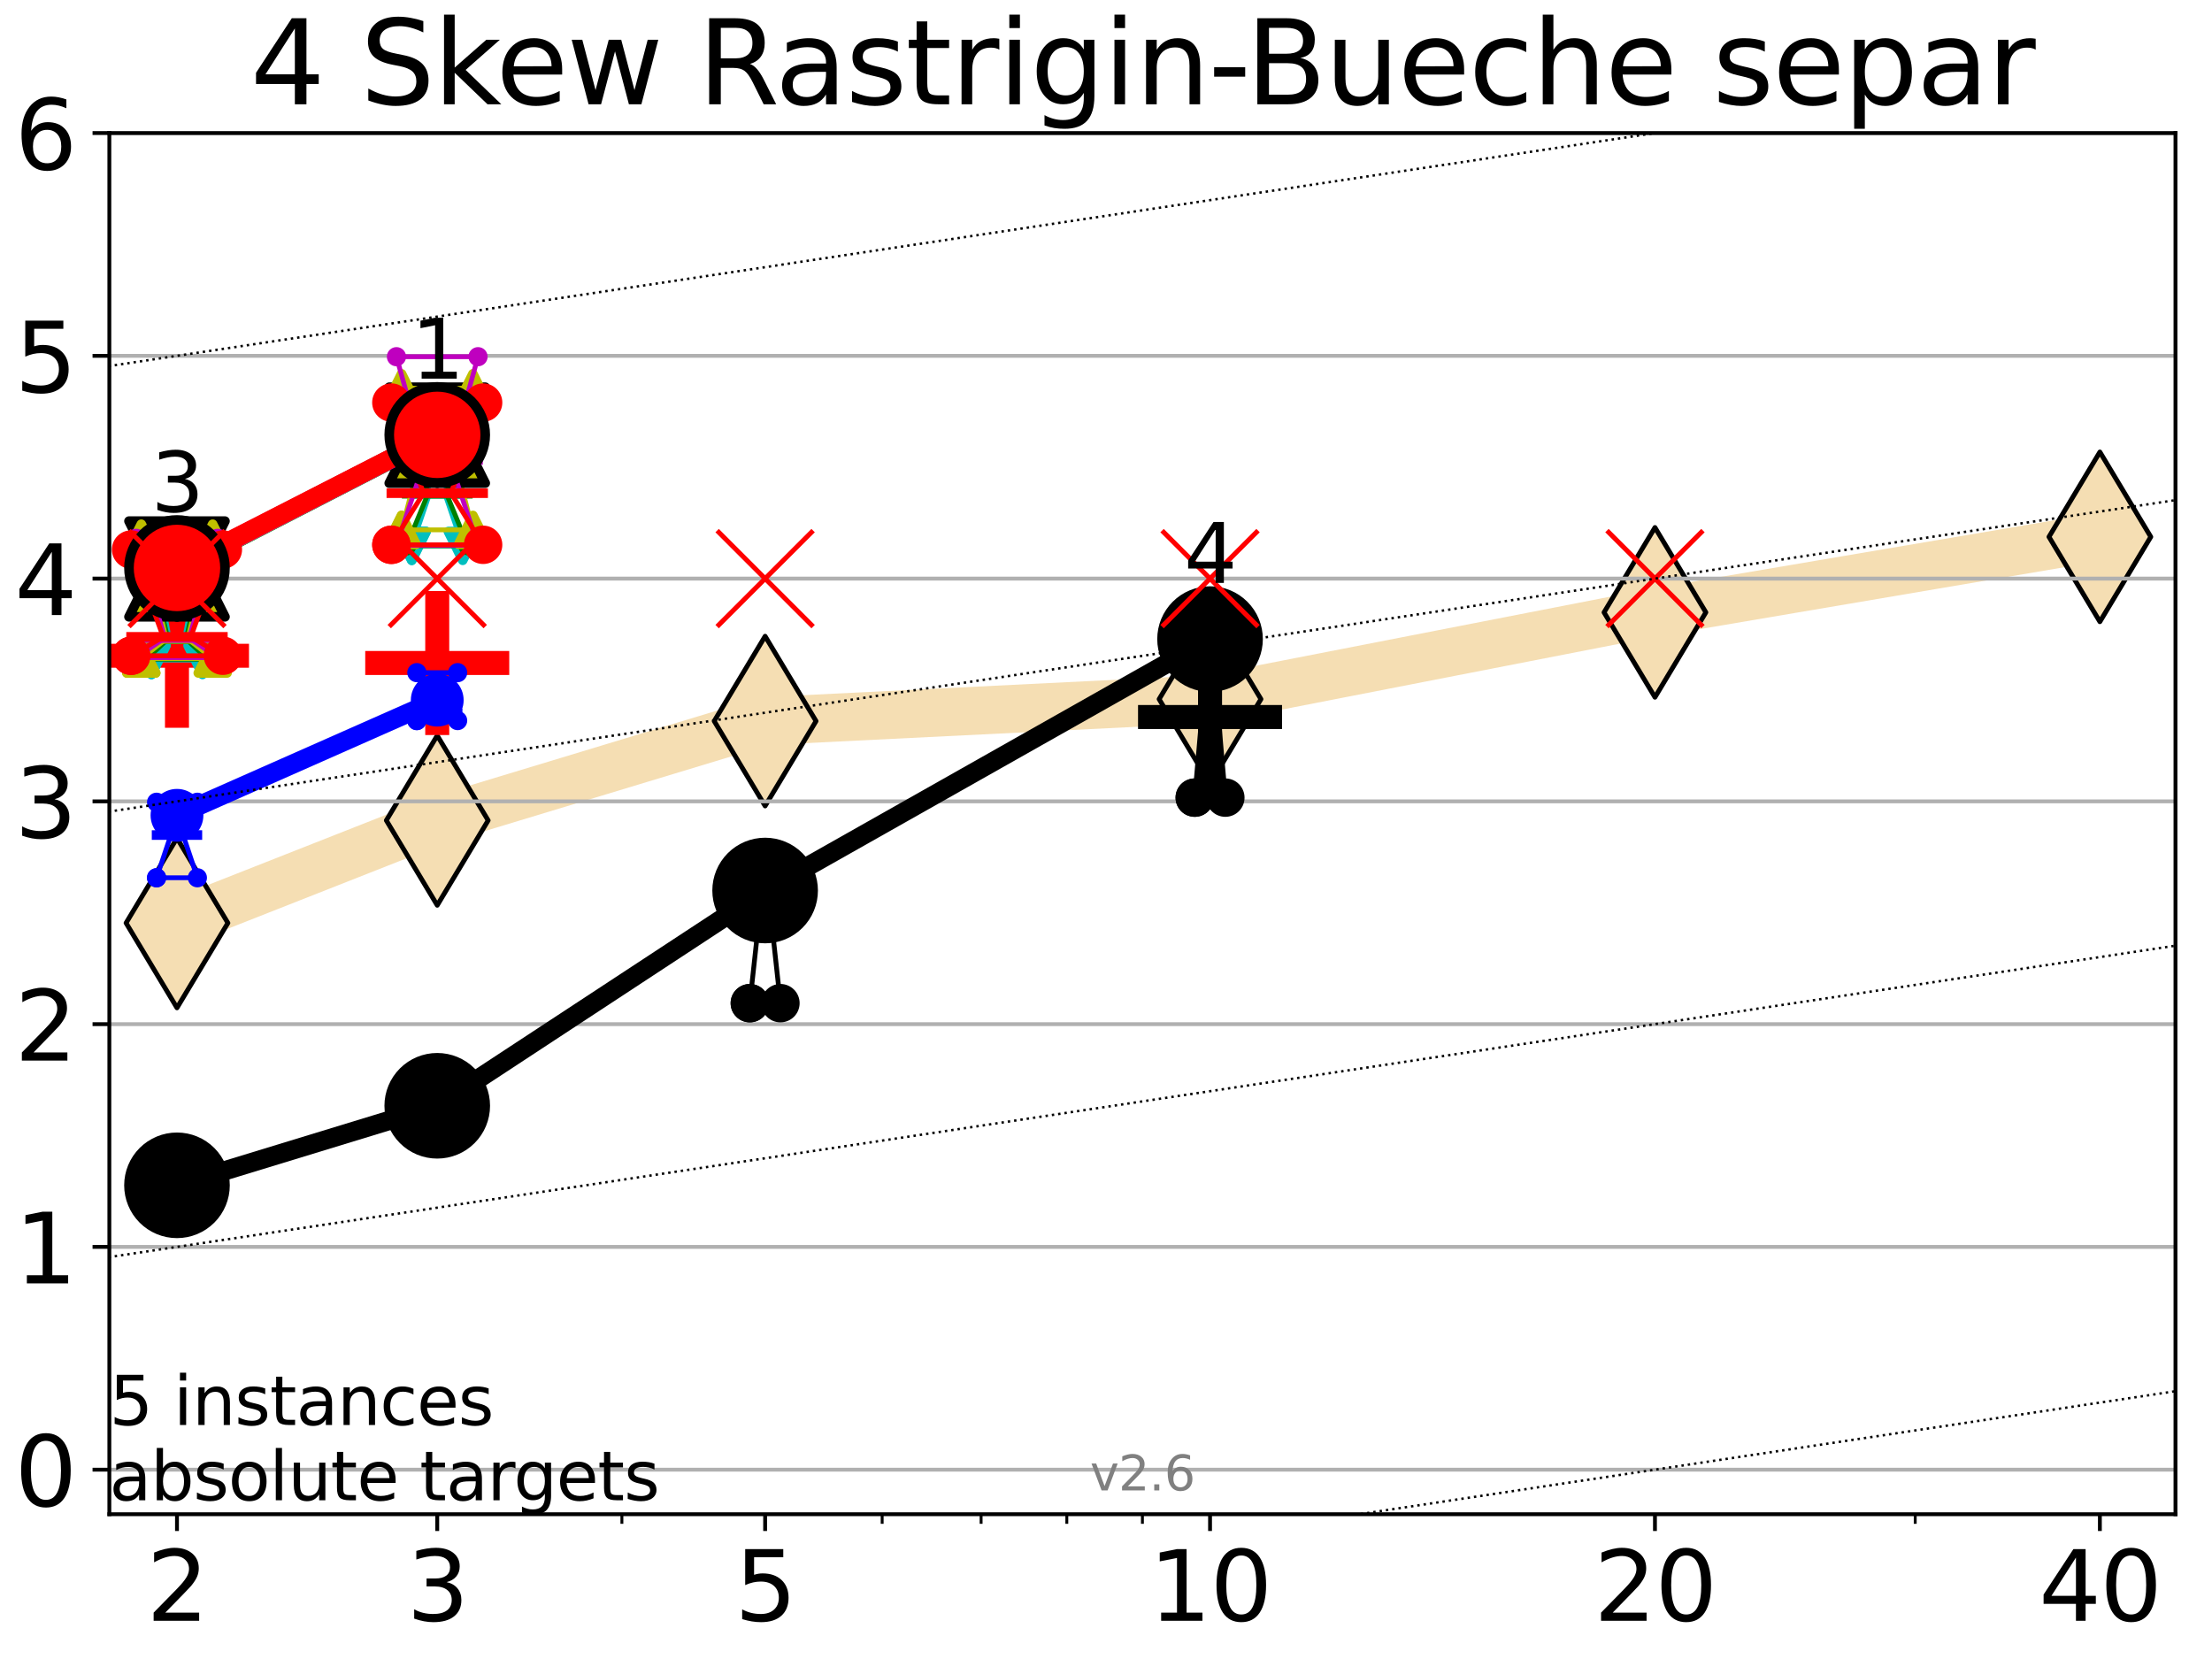 <?xml version="1.0" encoding="utf-8" standalone="no"?>
<!DOCTYPE svg PUBLIC "-//W3C//DTD SVG 1.1//EN"
  "http://www.w3.org/Graphics/SVG/1.1/DTD/svg11.dtd">
<svg xmlns:xlink="http://www.w3.org/1999/xlink" width="460.8pt" height="345.6pt" viewBox="0 0 460.8 345.6" xmlns="http://www.w3.org/2000/svg" version="1.1">
 <defs>
  <style type="text/css">*{stroke-linejoin: round; stroke-linecap: butt}</style>
 </defs>
 <g id="figure_1">
  <g id="patch_1">
   <path d="M 0 345.6 
L 460.8 345.6 
L 460.8 0 
L 0 0 
z
" style="fill: #ffffff"/>
  </g>
  <g id="axes_1">
   <g id="patch_2">
    <path d="M 22.78 315.44 
L 453.192 315.44 
L 453.192 27.72 
L 22.78 27.72 
z
" style="fill: #ffffff"/>
   </g>
   <g id="line2d_1">
    <path d="M 36.868 192.273 
L 91.085 170.906 
L 159.39 150.218 
L 252.074 145.642 
L 344.758 127.569 
L 437.443 111.837 
" clip-path="url(#p1781a66d3d)" style="fill: none; stroke: #f5deb3; stroke-width: 10; stroke-linecap: square"/>
    <defs>
     <path id="m6857277fba" d="M -0 17.678 
L 10.607 0 
L 0 -17.678 
L -10.607 -0 
z
" style="stroke: #000000; stroke-linejoin: miter"/>
    </defs>
    <g clip-path="url(#p1781a66d3d)">
     <use xlink:href="#m6857277fba" x="36.868" y="192.273" style="fill: #f5deb3; stroke: #000000; stroke-linejoin: miter"/>
     <use xlink:href="#m6857277fba" x="91.085" y="170.906" style="fill: #f5deb3; stroke: #000000; stroke-linejoin: miter"/>
     <use xlink:href="#m6857277fba" x="159.39" y="150.218" style="fill: #f5deb3; stroke: #000000; stroke-linejoin: miter"/>
     <use xlink:href="#m6857277fba" x="252.074" y="145.642" style="fill: #f5deb3; stroke: #000000; stroke-linejoin: miter"/>
     <use xlink:href="#m6857277fba" x="344.758" y="127.569" style="fill: #f5deb3; stroke: #000000; stroke-linejoin: miter"/>
     <use xlink:href="#m6857277fba" x="437.443" y="111.837" style="fill: #f5deb3; stroke: #000000; stroke-linejoin: miter"/>
    </g>
   </g>
   <g id="line2d_2">
    <defs>
     <path id="m661aba5d64" d="M -15 0 
L 15 0 
M 0 15 
L 0 -15 
" style="stroke: #000000; stroke-width: 5"/>
    </defs>
    <g clip-path="url(#p1781a66d3d)">
     <use xlink:href="#m661aba5d64" x="252.074" y="149.365" style="stroke: #000000; stroke-width: 5"/>
    </g>
   </g>
   <g id="line2d_3">
    <defs>
     <path id="m008bfa9906" d="M -15 0 
L 15 0 
M 0 15 
L 0 -15 
" style="stroke: #ff0000; stroke-width: 5"/>
    </defs>
    <g clip-path="url(#p1781a66d3d)">
     <use xlink:href="#m008bfa9906" x="36.868" y="136.606" style="fill: #ff0000; stroke: #ff0000; stroke-width: 5"/>
    </g>
   </g>
   <g id="line2d_4">
    <g clip-path="url(#p1781a66d3d)">
     <use xlink:href="#m008bfa9906" x="91.085" y="138.116" style="fill: #ff0000; stroke: #ff0000; stroke-width: 5"/>
    </g>
   </g>
   <g id="matplotlib.axis_1">
    <g id="xtick_1">
     <g id="line2d_5">
      <defs>
       <path id="mee33d53c50" d="M 0 0 
L 0 3.5 
" style="stroke: #000000; stroke-width: 0.8"/>
      </defs>
      <g>
       <use xlink:href="#mee33d53c50" x="36.868" y="315.44" style="stroke: #000000; stroke-width: 0.8"/>
      </g>
     </g>
     <g id="text_1">
      <!-- 2 -->
      <g transform="translate(30.506 337.637)scale(0.2 -0.2)">
       <defs>
        <path id="DejaVuSans-32" d="M 1228 531 
L 3431 531 
L 3431 0 
L 469 0 
L 469 531 
Q 828 903 1448 1529 
Q 2069 2156 2228 2338 
Q 2531 2678 2651 2914 
Q 2772 3150 2772 3378 
Q 2772 3750 2511 3984 
Q 2250 4219 1831 4219 
Q 1534 4219 1204 4116 
Q 875 4013 500 3803 
L 500 4441 
Q 881 4594 1212 4672 
Q 1544 4750 1819 4750 
Q 2544 4750 2975 4387 
Q 3406 4025 3406 3419 
Q 3406 3131 3298 2873 
Q 3191 2616 2906 2266 
Q 2828 2175 2409 1742 
Q 1991 1309 1228 531 
z
" transform="scale(0.016)"/>
       </defs>
       <use xlink:href="#DejaVuSans-32"/>
      </g>
     </g>
    </g>
    <g id="xtick_2">
     <g id="line2d_6">
      <g>
       <use xlink:href="#mee33d53c50" x="91.085" y="315.44" style="stroke: #000000; stroke-width: 0.8"/>
      </g>
     </g>
     <g id="text_2">
      <!-- 3 -->
      <g transform="translate(84.723 337.637)scale(0.2 -0.2)">
       <defs>
        <path id="DejaVuSans-33" d="M 2597 2516 
Q 3050 2419 3304 2112 
Q 3559 1806 3559 1356 
Q 3559 666 3084 287 
Q 2609 -91 1734 -91 
Q 1441 -91 1130 -33 
Q 819 25 488 141 
L 488 750 
Q 750 597 1062 519 
Q 1375 441 1716 441 
Q 2309 441 2620 675 
Q 2931 909 2931 1356 
Q 2931 1769 2642 2001 
Q 2353 2234 1838 2234 
L 1294 2234 
L 1294 2753 
L 1863 2753 
Q 2328 2753 2575 2939 
Q 2822 3125 2822 3475 
Q 2822 3834 2567 4026 
Q 2313 4219 1838 4219 
Q 1578 4219 1281 4162 
Q 984 4106 628 3988 
L 628 4550 
Q 988 4650 1302 4700 
Q 1616 4750 1894 4750 
Q 2613 4750 3031 4423 
Q 3450 4097 3450 3541 
Q 3450 3153 3228 2886 
Q 3006 2619 2597 2516 
z
" transform="scale(0.016)"/>
       </defs>
       <use xlink:href="#DejaVuSans-33"/>
      </g>
     </g>
    </g>
    <g id="xtick_3">
     <g id="line2d_7">
      <g>
       <use xlink:href="#mee33d53c50" x="159.39" y="315.44" style="stroke: #000000; stroke-width: 0.8"/>
      </g>
     </g>
     <g id="text_3">
      <!-- 5 -->
      <g transform="translate(153.028 337.637)scale(0.2 -0.2)">
       <defs>
        <path id="DejaVuSans-35" d="M 691 4666 
L 3169 4666 
L 3169 4134 
L 1269 4134 
L 1269 2991 
Q 1406 3038 1543 3061 
Q 1681 3084 1819 3084 
Q 2600 3084 3056 2656 
Q 3513 2228 3513 1497 
Q 3513 744 3044 326 
Q 2575 -91 1722 -91 
Q 1428 -91 1123 -41 
Q 819 9 494 109 
L 494 744 
Q 775 591 1075 516 
Q 1375 441 1709 441 
Q 2250 441 2565 725 
Q 2881 1009 2881 1497 
Q 2881 1984 2565 2268 
Q 2250 2553 1709 2553 
Q 1456 2553 1204 2497 
Q 953 2441 691 2322 
L 691 4666 
z
" transform="scale(0.016)"/>
       </defs>
       <use xlink:href="#DejaVuSans-35"/>
      </g>
     </g>
    </g>
    <g id="xtick_4">
     <g id="line2d_8">
      <g>
       <use xlink:href="#mee33d53c50" x="252.074" y="315.44" style="stroke: #000000; stroke-width: 0.8"/>
      </g>
     </g>
     <g id="text_4">
      <!-- 10 -->
      <g transform="translate(239.349 337.637)scale(0.2 -0.2)">
       <defs>
        <path id="DejaVuSans-31" d="M 794 531 
L 1825 531 
L 1825 4091 
L 703 3866 
L 703 4441 
L 1819 4666 
L 2450 4666 
L 2450 531 
L 3481 531 
L 3481 0 
L 794 0 
L 794 531 
z
" transform="scale(0.016)"/>
        <path id="DejaVuSans-30" d="M 2034 4250 
Q 1547 4250 1301 3770 
Q 1056 3291 1056 2328 
Q 1056 1369 1301 889 
Q 1547 409 2034 409 
Q 2525 409 2770 889 
Q 3016 1369 3016 2328 
Q 3016 3291 2770 3770 
Q 2525 4250 2034 4250 
z
M 2034 4750 
Q 2819 4750 3233 4129 
Q 3647 3509 3647 2328 
Q 3647 1150 3233 529 
Q 2819 -91 2034 -91 
Q 1250 -91 836 529 
Q 422 1150 422 2328 
Q 422 3509 836 4129 
Q 1250 4750 2034 4750 
z
" transform="scale(0.016)"/>
       </defs>
       <use xlink:href="#DejaVuSans-31"/>
       <use xlink:href="#DejaVuSans-30" x="63.623"/>
      </g>
     </g>
    </g>
    <g id="xtick_5">
     <g id="line2d_9">
      <g>
       <use xlink:href="#mee33d53c50" x="344.758" y="315.44" style="stroke: #000000; stroke-width: 0.8"/>
      </g>
     </g>
     <g id="text_5">
      <!-- 20 -->
      <g transform="translate(332.033 337.637)scale(0.2 -0.2)">
       <use xlink:href="#DejaVuSans-32"/>
       <use xlink:href="#DejaVuSans-30" x="63.623"/>
      </g>
     </g>
    </g>
    <g id="xtick_6">
     <g id="line2d_10">
      <g>
       <use xlink:href="#mee33d53c50" x="437.443" y="315.44" style="stroke: #000000; stroke-width: 0.8"/>
      </g>
     </g>
     <g id="text_6">
      <!-- 40 -->
      <g transform="translate(424.718 337.637)scale(0.2 -0.2)">
       <defs>
        <path id="DejaVuSans-34" d="M 2419 4116 
L 825 1625 
L 2419 1625 
L 2419 4116 
z
M 2253 4666 
L 3047 4666 
L 3047 1625 
L 3713 1625 
L 3713 1100 
L 3047 1100 
L 3047 0 
L 2419 0 
L 2419 1100 
L 313 1100 
L 313 1709 
L 2253 4666 
z
" transform="scale(0.016)"/>
       </defs>
       <use xlink:href="#DejaVuSans-34"/>
       <use xlink:href="#DejaVuSans-30" x="63.623"/>
      </g>
     </g>
    </g>
    <g id="xtick_7">
     <g id="line2d_11">
      <defs>
       <path id="m9e12d6a6e2" d="M 0 0 
L 0 2 
" style="stroke: #000000; stroke-width: 0.6"/>
      </defs>
      <g>
       <use xlink:href="#m9e12d6a6e2" x="129.552" y="315.44" style="stroke: #000000; stroke-width: 0.6"/>
      </g>
     </g>
    </g>
    <g id="xtick_8">
     <g id="line2d_12">
      <g>
       <use xlink:href="#m9e12d6a6e2" x="183.769" y="315.44" style="stroke: #000000; stroke-width: 0.6"/>
      </g>
     </g>
    </g>
    <g id="xtick_9">
     <g id="line2d_13">
      <g>
       <use xlink:href="#m9e12d6a6e2" x="204.381" y="315.44" style="stroke: #000000; stroke-width: 0.6"/>
      </g>
     </g>
    </g>
    <g id="xtick_10">
     <g id="line2d_14">
      <g>
       <use xlink:href="#m9e12d6a6e2" x="222.237" y="315.44" style="stroke: #000000; stroke-width: 0.6"/>
      </g>
     </g>
    </g>
    <g id="xtick_11">
     <g id="line2d_15">
      <g>
       <use xlink:href="#m9e12d6a6e2" x="237.986" y="315.44" style="stroke: #000000; stroke-width: 0.6"/>
      </g>
     </g>
    </g>
    <g id="xtick_12">
     <g id="line2d_16">
      <g>
       <use xlink:href="#m9e12d6a6e2" x="398.975" y="315.44" style="stroke: #000000; stroke-width: 0.6"/>
      </g>
     </g>
    </g>
   </g>
   <g id="matplotlib.axis_2">
    <g id="ytick_1">
     <g id="line2d_17">
      <path d="M 22.78 306.159 
L 453.192 306.159 
" clip-path="url(#p1781a66d3d)" style="fill: none; stroke: #b0b0b0; stroke-width: 0.8; stroke-linecap: square"/>
     </g>
     <g id="line2d_18">
      <defs>
       <path id="m5aabd8d6fb" d="M 0 0 
L -3.5 0 
" style="stroke: #000000; stroke-width: 0.8"/>
      </defs>
      <g>
       <use xlink:href="#m5aabd8d6fb" x="22.78" y="306.159" style="stroke: #000000; stroke-width: 0.8"/>
      </g>
     </g>
     <g id="text_7">
      <!-- 0 -->
      <g transform="translate(3.055 313.757)scale(0.2 -0.2)">
       <use xlink:href="#DejaVuSans-30"/>
      </g>
     </g>
    </g>
    <g id="ytick_2">
     <g id="line2d_19">
      <path d="M 22.78 259.752 
L 453.192 259.752 
" clip-path="url(#p1781a66d3d)" style="fill: none; stroke: #b0b0b0; stroke-width: 0.8; stroke-linecap: square"/>
     </g>
     <g id="line2d_20">
      <g>
       <use xlink:href="#m5aabd8d6fb" x="22.78" y="259.752" style="stroke: #000000; stroke-width: 0.8"/>
      </g>
     </g>
     <g id="text_8">
      <!-- 1 -->
      <g transform="translate(3.055 267.351)scale(0.2 -0.2)">
       <use xlink:href="#DejaVuSans-31"/>
      </g>
     </g>
    </g>
    <g id="ytick_3">
     <g id="line2d_21">
      <path d="M 22.78 213.346 
L 453.192 213.346 
" clip-path="url(#p1781a66d3d)" style="fill: none; stroke: #b0b0b0; stroke-width: 0.8; stroke-linecap: square"/>
     </g>
     <g id="line2d_22">
      <g>
       <use xlink:href="#m5aabd8d6fb" x="22.78" y="213.346" style="stroke: #000000; stroke-width: 0.8"/>
      </g>
     </g>
     <g id="text_9">
      <!-- 2 -->
      <g transform="translate(3.055 220.944)scale(0.2 -0.2)">
       <use xlink:href="#DejaVuSans-32"/>
      </g>
     </g>
    </g>
    <g id="ytick_4">
     <g id="line2d_23">
      <path d="M 22.78 166.939 
L 453.192 166.939 
" clip-path="url(#p1781a66d3d)" style="fill: none; stroke: #b0b0b0; stroke-width: 0.8; stroke-linecap: square"/>
     </g>
     <g id="line2d_24">
      <g>
       <use xlink:href="#m5aabd8d6fb" x="22.78" y="166.939" style="stroke: #000000; stroke-width: 0.8"/>
      </g>
     </g>
     <g id="text_10">
      <!-- 3 -->
      <g transform="translate(3.055 174.538)scale(0.2 -0.2)">
       <use xlink:href="#DejaVuSans-33"/>
      </g>
     </g>
    </g>
    <g id="ytick_5">
     <g id="line2d_25">
      <path d="M 22.78 120.533 
L 453.192 120.533 
" clip-path="url(#p1781a66d3d)" style="fill: none; stroke: #b0b0b0; stroke-width: 0.8; stroke-linecap: square"/>
     </g>
     <g id="line2d_26">
      <g>
       <use xlink:href="#m5aabd8d6fb" x="22.78" y="120.533" style="stroke: #000000; stroke-width: 0.8"/>
      </g>
     </g>
     <g id="text_11">
      <!-- 4 -->
      <g transform="translate(3.055 128.131)scale(0.2 -0.2)">
       <use xlink:href="#DejaVuSans-34"/>
      </g>
     </g>
    </g>
    <g id="ytick_6">
     <g id="line2d_27">
      <path d="M 22.78 74.126 
L 453.192 74.126 
" clip-path="url(#p1781a66d3d)" style="fill: none; stroke: #b0b0b0; stroke-width: 0.8; stroke-linecap: square"/>
     </g>
     <g id="line2d_28">
      <g>
       <use xlink:href="#m5aabd8d6fb" x="22.78" y="74.126" style="stroke: #000000; stroke-width: 0.8"/>
      </g>
     </g>
     <g id="text_12">
      <!-- 5 -->
      <g transform="translate(3.055 81.725)scale(0.2 -0.2)">
       <use xlink:href="#DejaVuSans-35"/>
      </g>
     </g>
    </g>
    <g id="ytick_7">
     <g id="line2d_29">
      <path d="M 22.78 27.72 
L 453.192 27.72 
" clip-path="url(#p1781a66d3d)" style="fill: none; stroke: #b0b0b0; stroke-width: 0.8; stroke-linecap: square"/>
     </g>
     <g id="line2d_30">
      <g>
       <use xlink:href="#m5aabd8d6fb" x="22.78" y="27.72" style="stroke: #000000; stroke-width: 0.8"/>
      </g>
     </g>
     <g id="text_13">
      <!-- 6 -->
      <g transform="translate(3.055 35.318)scale(0.2 -0.2)">
       <defs>
        <path id="DejaVuSans-36" d="M 2113 2584 
Q 1688 2584 1439 2293 
Q 1191 2003 1191 1497 
Q 1191 994 1439 701 
Q 1688 409 2113 409 
Q 2538 409 2786 701 
Q 3034 994 3034 1497 
Q 3034 2003 2786 2293 
Q 2538 2584 2113 2584 
z
M 3366 4563 
L 3366 3988 
Q 3128 4100 2886 4159 
Q 2644 4219 2406 4219 
Q 1781 4219 1451 3797 
Q 1122 3375 1075 2522 
Q 1259 2794 1537 2939 
Q 1816 3084 2150 3084 
Q 2853 3084 3261 2657 
Q 3669 2231 3669 1497 
Q 3669 778 3244 343 
Q 2819 -91 2113 -91 
Q 1303 -91 875 529 
Q 447 1150 447 2328 
Q 447 3434 972 4092 
Q 1497 4750 2381 4750 
Q 2619 4750 2861 4703 
Q 3103 4656 3366 4563 
z
" transform="scale(0.016)"/>
       </defs>
       <use xlink:href="#DejaVuSans-36"/>
      </g>
     </g>
    </g>
   </g>
   <g id="line2d_31">
    <path d="M 33.682 249.66 
L 35.912 247.354 
L 33.682 243.409 
L 40.054 243.409 
L 37.824 247.354 
L 40.054 249.66 
L 33.682 249.66 
" clip-path="url(#p1781a66d3d)" style="fill: none; stroke: #000000; stroke-linecap: square"/>
   </g>
   <g id="line2d_32">
    <path d="M 33.682 249.66 
L 40.054 249.66 
L 40.054 243.409 
L 33.682 243.409 
L 33.682 249.66 
" clip-path="url(#p1781a66d3d)" style="fill: none"/>
    <defs>
     <path id="m96f8064537" d="M 0 3 
C 0.796 3 1.559 2.684 2.121 2.121 
C 2.684 1.559 3 0.796 3 0 
C 3 -0.796 2.684 -1.559 2.121 -2.121 
C 1.559 -2.684 0.796 -3 0 -3 
C -0.796 -3 -1.559 -2.684 -2.121 -2.121 
C -2.684 -1.559 -3 -0.796 -3 0 
C -3 0.796 -2.684 1.559 -2.121 2.121 
C -1.559 2.684 -0.796 3 0 3 
z
" style="stroke: #000000; stroke-width: 2"/>
    </defs>
    <g clip-path="url(#p1781a66d3d)">
     <use xlink:href="#m96f8064537" x="33.682" y="249.66" style="stroke: #000000; stroke-width: 2"/>
     <use xlink:href="#m96f8064537" x="40.054" y="249.66" style="stroke: #000000; stroke-width: 2"/>
     <use xlink:href="#m96f8064537" x="40.054" y="243.409" style="stroke: #000000; stroke-width: 2"/>
     <use xlink:href="#m96f8064537" x="33.682" y="243.409" style="stroke: #000000; stroke-width: 2"/>
     <use xlink:href="#m96f8064537" x="33.682" y="249.66" style="stroke: #000000; stroke-width: 2"/>
    </g>
   </g>
   <g id="line2d_33">
    <path d="M 33.682 247.354 
L 40.054 247.354 
" clip-path="url(#p1781a66d3d)" style="fill: none; stroke: #000000; stroke-width: 2; stroke-linecap: square"/>
   </g>
   <g id="line2d_34">
    <path d="M 87.899 232.323 
L 90.129 229.892 
L 87.899 229.439 
L 94.271 229.439 
L 92.041 229.892 
L 94.271 232.323 
L 87.899 232.323 
" clip-path="url(#p1781a66d3d)" style="fill: none; stroke: #000000; stroke-linecap: square"/>
   </g>
   <g id="line2d_35">
    <path d="M 87.899 232.323 
L 94.271 232.323 
L 94.271 229.439 
L 87.899 229.439 
L 87.899 232.323 
" clip-path="url(#p1781a66d3d)" style="fill: none"/>
    <g clip-path="url(#p1781a66d3d)">
     <use xlink:href="#m96f8064537" x="87.899" y="232.323" style="stroke: #000000; stroke-width: 2"/>
     <use xlink:href="#m96f8064537" x="94.271" y="232.323" style="stroke: #000000; stroke-width: 2"/>
     <use xlink:href="#m96f8064537" x="94.271" y="229.439" style="stroke: #000000; stroke-width: 2"/>
     <use xlink:href="#m96f8064537" x="87.899" y="229.439" style="stroke: #000000; stroke-width: 2"/>
     <use xlink:href="#m96f8064537" x="87.899" y="232.323" style="stroke: #000000; stroke-width: 2"/>
    </g>
   </g>
   <g id="line2d_36">
    <path d="M 87.899 229.892 
L 94.271 229.892 
" clip-path="url(#p1781a66d3d)" style="fill: none; stroke: #000000; stroke-width: 2; stroke-linecap: square"/>
   </g>
   <g id="line2d_37">
    <path d="M 156.204 208.978 
L 158.434 188.552 
L 156.204 185.376 
L 162.576 185.376 
L 160.346 188.552 
L 162.576 208.978 
L 156.204 208.978 
" clip-path="url(#p1781a66d3d)" style="fill: none; stroke: #000000; stroke-linecap: square"/>
   </g>
   <g id="line2d_38">
    <path d="M 156.204 208.978 
L 162.576 208.978 
L 162.576 185.376 
L 156.204 185.376 
L 156.204 208.978 
" clip-path="url(#p1781a66d3d)" style="fill: none"/>
    <g clip-path="url(#p1781a66d3d)">
     <use xlink:href="#m96f8064537" x="156.204" y="208.978" style="stroke: #000000; stroke-width: 2"/>
     <use xlink:href="#m96f8064537" x="162.576" y="208.978" style="stroke: #000000; stroke-width: 2"/>
     <use xlink:href="#m96f8064537" x="162.576" y="185.376" style="stroke: #000000; stroke-width: 2"/>
     <use xlink:href="#m96f8064537" x="156.204" y="185.376" style="stroke: #000000; stroke-width: 2"/>
     <use xlink:href="#m96f8064537" x="156.204" y="208.978" style="stroke: #000000; stroke-width: 2"/>
    </g>
   </g>
   <g id="line2d_39">
    <path d="M 156.204 188.552 
L 162.576 188.552 
" clip-path="url(#p1781a66d3d)" style="fill: none; stroke: #000000; stroke-width: 2; stroke-linecap: square"/>
   </g>
   <g id="line2d_40">
    <path d="M 248.888 166.162 
L 251.118 140.332 
L 248.888 130.349 
L 255.26 130.349 
L 253.03 140.332 
L 255.26 166.162 
L 248.888 166.162 
" clip-path="url(#p1781a66d3d)" style="fill: none; stroke: #000000; stroke-linecap: square"/>
   </g>
   <g id="line2d_41">
    <path d="M 248.888 166.162 
L 255.26 166.162 
L 255.26 130.349 
L 248.888 130.349 
L 248.888 166.162 
" clip-path="url(#p1781a66d3d)" style="fill: none"/>
    <g clip-path="url(#p1781a66d3d)">
     <use xlink:href="#m96f8064537" x="248.888" y="166.162" style="stroke: #000000; stroke-width: 2"/>
     <use xlink:href="#m96f8064537" x="255.26" y="166.162" style="stroke: #000000; stroke-width: 2"/>
     <use xlink:href="#m96f8064537" x="255.26" y="130.349" style="stroke: #000000; stroke-width: 2"/>
     <use xlink:href="#m96f8064537" x="248.888" y="130.349" style="stroke: #000000; stroke-width: 2"/>
     <use xlink:href="#m96f8064537" x="248.888" y="166.162" style="stroke: #000000; stroke-width: 2"/>
    </g>
   </g>
   <g id="line2d_42">
    <path d="M 248.888 140.332 
L 255.26 140.332 
" clip-path="url(#p1781a66d3d)" style="fill: none; stroke: #000000; stroke-width: 2; stroke-linecap: square"/>
   </g>
   <g id="line2d_43">
    <path d="M 36.868 246.923 
L 91.085 230.355 
" clip-path="url(#p1781a66d3d)" style="fill: none; stroke: #000000; stroke-width: 4; stroke-linecap: square"/>
   </g>
   <g id="line2d_44">
    <path d="M 91.085 230.355 
L 159.39 185.511 
" clip-path="url(#p1781a66d3d)" style="fill: none; stroke: #000000; stroke-width: 4; stroke-linecap: square"/>
   </g>
   <g id="line2d_45">
    <path d="M 159.39 185.511 
L 252.074 133.133 
" clip-path="url(#p1781a66d3d)" style="fill: none; stroke: #000000; stroke-width: 4; stroke-linecap: square"/>
   </g>
   <g id="line2d_46">
    <path d="M 36.868 246.923 
L 91.085 230.355 
L 159.39 185.511 
L 252.074 133.133 
" clip-path="url(#p1781a66d3d)" style="fill: none"/>
    <defs>
     <path id="m1daa05ec11" d="M 0 10 
C 2.652 10 5.196 8.946 7.071 7.071 
C 8.946 5.196 10 2.652 10 0 
C 10 -2.652 8.946 -5.196 7.071 -7.071 
C 5.196 -8.946 2.652 -10 0 -10 
C -2.652 -10 -5.196 -8.946 -7.071 -7.071 
C -8.946 -5.196 -10 -2.652 -10 0 
C -10 2.652 -8.946 5.196 -7.071 7.071 
C -5.196 8.946 -2.652 10 0 10 
z
" style="stroke: #000000; stroke-width: 2"/>
    </defs>
    <g clip-path="url(#p1781a66d3d)">
     <use xlink:href="#m1daa05ec11" x="36.868" y="246.923" style="stroke: #000000; stroke-width: 2"/>
     <use xlink:href="#m1daa05ec11" x="91.085" y="230.355" style="stroke: #000000; stroke-width: 2"/>
     <use xlink:href="#m1daa05ec11" x="159.39" y="185.511" style="stroke: #000000; stroke-width: 2"/>
     <use xlink:href="#m1daa05ec11" x="252.074" y="133.133" style="stroke: #000000; stroke-width: 2"/>
    </g>
   </g>
   <g id="line2d_47">
    <path d="M 32.62 182.854 
L 35.594 173.956 
L 32.62 167.122 
L 41.116 167.122 
L 38.143 173.956 
L 41.116 182.854 
L 32.62 182.854 
" clip-path="url(#p1781a66d3d)" style="fill: none; stroke: #0000ff; stroke-linecap: square"/>
   </g>
   <g id="line2d_48">
    <path d="M 32.62 182.854 
L 41.116 182.854 
L 41.116 167.122 
L 32.62 167.122 
L 32.62 182.854 
" clip-path="url(#p1781a66d3d)" style="fill: none"/>
    <defs>
     <path id="m467a735033" d="M 0 1.5 
C 0.398 1.5 0.779 1.342 1.061 1.061 
C 1.342 0.779 1.5 0.398 1.5 0 
C 1.5 -0.398 1.342 -0.779 1.061 -1.061 
C 0.779 -1.342 0.398 -1.5 0 -1.5 
C -0.398 -1.5 -0.779 -1.342 -1.061 -1.061 
C -1.342 -0.779 -1.5 -0.398 -1.5 0 
C -1.5 0.398 -1.342 0.779 -1.061 1.061 
C -0.779 1.342 -0.398 1.5 0 1.5 
z
" style="stroke: #0000ff"/>
    </defs>
    <g clip-path="url(#p1781a66d3d)">
     <use xlink:href="#m467a735033" x="32.62" y="182.854" style="fill: #0000ff; stroke: #0000ff"/>
     <use xlink:href="#m467a735033" x="41.116" y="182.854" style="fill: #0000ff; stroke: #0000ff"/>
     <use xlink:href="#m467a735033" x="41.116" y="167.122" style="fill: #0000ff; stroke: #0000ff"/>
     <use xlink:href="#m467a735033" x="32.62" y="167.122" style="fill: #0000ff; stroke: #0000ff"/>
     <use xlink:href="#m467a735033" x="32.62" y="182.854" style="fill: #0000ff; stroke: #0000ff"/>
    </g>
   </g>
   <g id="line2d_49">
    <path d="M 32.62 173.956 
L 41.116 173.956 
" clip-path="url(#p1781a66d3d)" style="fill: none; stroke: #0000ff; stroke-width: 2; stroke-linecap: square"/>
   </g>
   <g id="line2d_50">
    <path d="M 86.837 150.109 
L 89.811 148.623 
L 86.837 140.124 
L 95.333 140.124 
L 92.359 148.623 
L 95.333 150.109 
L 86.837 150.109 
" clip-path="url(#p1781a66d3d)" style="fill: none; stroke: #0000ff; stroke-linecap: square"/>
   </g>
   <g id="line2d_51">
    <path d="M 86.837 150.109 
L 95.333 150.109 
L 95.333 140.124 
L 86.837 140.124 
L 86.837 150.109 
" clip-path="url(#p1781a66d3d)" style="fill: none"/>
    <g clip-path="url(#p1781a66d3d)">
     <use xlink:href="#m467a735033" x="86.837" y="150.109" style="fill: #0000ff; stroke: #0000ff"/>
     <use xlink:href="#m467a735033" x="95.333" y="150.109" style="fill: #0000ff; stroke: #0000ff"/>
     <use xlink:href="#m467a735033" x="95.333" y="140.124" style="fill: #0000ff; stroke: #0000ff"/>
     <use xlink:href="#m467a735033" x="86.837" y="140.124" style="fill: #0000ff; stroke: #0000ff"/>
     <use xlink:href="#m467a735033" x="86.837" y="150.109" style="fill: #0000ff; stroke: #0000ff"/>
    </g>
   </g>
   <g id="line2d_52">
    <path d="M 86.837 148.623 
L 95.333 148.623 
" clip-path="url(#p1781a66d3d)" style="fill: none; stroke: #0000ff; stroke-width: 2; stroke-linecap: square"/>
   </g>
   <g id="line2d_53">
    <path d="M 36.868 169.844 
L 91.085 145.855 
" clip-path="url(#p1781a66d3d)" style="fill: none; stroke: #0000ff; stroke-width: 4; stroke-linecap: square"/>
   </g>
   <g id="line2d_54">
    <path d="M 36.868 169.844 
L 91.085 145.855 
" clip-path="url(#p1781a66d3d)" style="fill: none"/>
    <defs>
     <path id="mfd6fbcb667" d="M 0 5 
C 1.326 5 2.598 4.473 3.536 3.536 
C 4.473 2.598 5 1.326 5 0 
C 5 -1.326 4.473 -2.598 3.536 -3.536 
C 2.598 -4.473 1.326 -5 0 -5 
C -1.326 -5 -2.598 -4.473 -3.536 -3.536 
C -4.473 -2.598 -5 -1.326 -5 0 
C -5 1.326 -4.473 2.598 -3.536 3.536 
C -2.598 4.473 -1.326 5 0 5 
z
" style="stroke: #0000ff"/>
    </defs>
    <g clip-path="url(#p1781a66d3d)">
     <use xlink:href="#mfd6fbcb667" x="36.868" y="169.844" style="fill: #0000ff; stroke: #0000ff"/>
     <use xlink:href="#mfd6fbcb667" x="91.085" y="145.855" style="fill: #0000ff; stroke: #0000ff"/>
    </g>
   </g>
   <g id="line2d_55">
    <path d="M 31.558 137.5 
L 35.275 133.139 
L 31.558 113.308 
L 42.178 113.308 
L 38.461 133.139 
L 42.178 137.5 
L 31.558 137.5 
" clip-path="url(#p1781a66d3d)" style="fill: none; stroke: #00bfbf; stroke-linecap: square"/>
   </g>
   <g id="line2d_56">
    <path d="M 31.558 137.5 
L 42.178 137.5 
L 42.178 113.308 
L 31.558 113.308 
L 31.558 137.5 
" clip-path="url(#p1781a66d3d)" style="fill: none"/>
    <defs>
     <path id="m42041ab6ee" d="M -0 3 
L 3 -3 
L -3 -3 
z
" style="stroke: #00bfbf; stroke-width: 2; stroke-linejoin: miter"/>
    </defs>
    <g clip-path="url(#p1781a66d3d)">
     <use xlink:href="#m42041ab6ee" x="31.558" y="137.5" style="fill: #00bfbf; stroke: #00bfbf; stroke-width: 2; stroke-linejoin: miter"/>
     <use xlink:href="#m42041ab6ee" x="42.178" y="137.5" style="fill: #00bfbf; stroke: #00bfbf; stroke-width: 2; stroke-linejoin: miter"/>
     <use xlink:href="#m42041ab6ee" x="42.178" y="113.308" style="fill: #00bfbf; stroke: #00bfbf; stroke-width: 2; stroke-linejoin: miter"/>
     <use xlink:href="#m42041ab6ee" x="31.558" y="113.308" style="fill: #00bfbf; stroke: #00bfbf; stroke-width: 2; stroke-linejoin: miter"/>
     <use xlink:href="#m42041ab6ee" x="31.558" y="137.5" style="fill: #00bfbf; stroke: #00bfbf; stroke-width: 2; stroke-linejoin: miter"/>
    </g>
   </g>
   <g id="line2d_57">
    <path d="M 31.558 133.139 
L 42.178 133.139 
" clip-path="url(#p1781a66d3d)" style="fill: none; stroke: #00bfbf; stroke-width: 2; stroke-linecap: square"/>
   </g>
   <g id="line2d_58">
    <path d="M 85.775 113.723 
L 89.492 102.871 
L 85.775 87.491 
L 96.395 87.491 
L 92.678 102.871 
L 96.395 113.723 
L 85.775 113.723 
" clip-path="url(#p1781a66d3d)" style="fill: none; stroke: #00bfbf; stroke-linecap: square"/>
   </g>
   <g id="line2d_59">
    <path d="M 85.775 113.723 
L 96.395 113.723 
L 96.395 87.491 
L 85.775 87.491 
L 85.775 113.723 
" clip-path="url(#p1781a66d3d)" style="fill: none"/>
    <g clip-path="url(#p1781a66d3d)">
     <use xlink:href="#m42041ab6ee" x="85.775" y="113.723" style="fill: #00bfbf; stroke: #00bfbf; stroke-width: 2; stroke-linejoin: miter"/>
     <use xlink:href="#m42041ab6ee" x="96.395" y="113.723" style="fill: #00bfbf; stroke: #00bfbf; stroke-width: 2; stroke-linejoin: miter"/>
     <use xlink:href="#m42041ab6ee" x="96.395" y="87.491" style="fill: #00bfbf; stroke: #00bfbf; stroke-width: 2; stroke-linejoin: miter"/>
     <use xlink:href="#m42041ab6ee" x="85.775" y="87.491" style="fill: #00bfbf; stroke: #00bfbf; stroke-width: 2; stroke-linejoin: miter"/>
     <use xlink:href="#m42041ab6ee" x="85.775" y="113.723" style="fill: #00bfbf; stroke: #00bfbf; stroke-width: 2; stroke-linejoin: miter"/>
    </g>
   </g>
   <g id="line2d_60">
    <path d="M 85.775 102.871 
L 96.395 102.871 
" clip-path="url(#p1781a66d3d)" style="fill: none; stroke: #00bfbf; stroke-width: 2; stroke-linecap: square"/>
   </g>
   <g id="line2d_61">
    <path d="M 36.868 118.558 
L 91.085 90.662 
" clip-path="url(#p1781a66d3d)" style="fill: none; stroke: #00bfbf; stroke-width: 4; stroke-linecap: square"/>
   </g>
   <g id="line2d_62">
    <path d="M 36.868 118.558 
L 91.085 90.662 
" clip-path="url(#p1781a66d3d)" style="fill: none"/>
    <defs>
     <path id="mff7a41e9a4" d="M -0 10 
L 10 -10 
L -10 -10 
z
" style="stroke: #000000; stroke-width: 2; stroke-linejoin: miter"/>
    </defs>
    <g clip-path="url(#p1781a66d3d)">
     <use xlink:href="#mff7a41e9a4" x="36.868" y="118.558" style="fill: #00bfbf; stroke: #000000; stroke-width: 2; stroke-linejoin: miter"/>
     <use xlink:href="#mff7a41e9a4" x="91.085" y="90.662" style="fill: #00bfbf; stroke: #000000; stroke-width: 2; stroke-linejoin: miter"/>
    </g>
   </g>
   <g id="line2d_63">
    <path d="M 30.496 137.321 
L 34.957 133.139 
L 30.496 113.254 
L 43.24 113.254 
L 38.78 133.139 
L 43.24 137.321 
L 30.496 137.321 
" clip-path="url(#p1781a66d3d)" style="fill: none; stroke: #008000; stroke-linecap: square"/>
   </g>
   <g id="line2d_64">
    <path d="M 30.496 137.321 
L 43.24 137.321 
L 43.24 113.254 
L 30.496 113.254 
L 30.496 137.321 
" clip-path="url(#p1781a66d3d)" style="fill: none"/>
    <defs>
     <path id="me56f9608e0" d="M 0 1.5 
C 0.398 1.5 0.779 1.342 1.061 1.061 
C 1.342 0.779 1.5 0.398 1.5 0 
C 1.5 -0.398 1.342 -0.779 1.061 -1.061 
C 0.779 -1.342 0.398 -1.5 0 -1.5 
C -0.398 -1.5 -0.779 -1.342 -1.061 -1.061 
C -1.342 -0.779 -1.5 -0.398 -1.5 0 
C -1.5 0.398 -1.342 0.779 -1.061 1.061 
C -0.779 1.342 -0.398 1.5 0 1.5 
z
" style="stroke: #008000"/>
    </defs>
    <g clip-path="url(#p1781a66d3d)">
     <use xlink:href="#me56f9608e0" x="30.496" y="137.321" style="fill: #008000; stroke: #008000"/>
     <use xlink:href="#me56f9608e0" x="43.24" y="137.321" style="fill: #008000; stroke: #008000"/>
     <use xlink:href="#me56f9608e0" x="43.24" y="113.254" style="fill: #008000; stroke: #008000"/>
     <use xlink:href="#me56f9608e0" x="30.496" y="113.254" style="fill: #008000; stroke: #008000"/>
     <use xlink:href="#me56f9608e0" x="30.496" y="137.321" style="fill: #008000; stroke: #008000"/>
    </g>
   </g>
   <g id="line2d_65">
    <path d="M 30.496 133.139 
L 43.24 133.139 
" clip-path="url(#p1781a66d3d)" style="fill: none; stroke: #008000; stroke-width: 2; stroke-linecap: square"/>
   </g>
   <g id="line2d_66">
    <path d="M 84.713 113.691 
L 89.173 102.852 
L 84.713 86.528 
L 97.457 86.528 
L 92.997 102.852 
L 97.457 113.691 
L 84.713 113.691 
" clip-path="url(#p1781a66d3d)" style="fill: none; stroke: #008000; stroke-linecap: square"/>
   </g>
   <g id="line2d_67">
    <path d="M 84.713 113.691 
L 97.457 113.691 
L 97.457 86.528 
L 84.713 86.528 
L 84.713 113.691 
" clip-path="url(#p1781a66d3d)" style="fill: none"/>
    <g clip-path="url(#p1781a66d3d)">
     <use xlink:href="#me56f9608e0" x="84.713" y="113.691" style="fill: #008000; stroke: #008000"/>
     <use xlink:href="#me56f9608e0" x="97.457" y="113.691" style="fill: #008000; stroke: #008000"/>
     <use xlink:href="#me56f9608e0" x="97.457" y="86.528" style="fill: #008000; stroke: #008000"/>
     <use xlink:href="#me56f9608e0" x="84.713" y="86.528" style="fill: #008000; stroke: #008000"/>
     <use xlink:href="#me56f9608e0" x="84.713" y="113.691" style="fill: #008000; stroke: #008000"/>
    </g>
   </g>
   <g id="line2d_68">
    <path d="M 84.713 102.852 
L 97.457 102.852 
" clip-path="url(#p1781a66d3d)" style="fill: none; stroke: #008000; stroke-width: 2; stroke-linecap: square"/>
   </g>
   <g id="line2d_69">
    <path d="M 36.868 118.531 
L 91.085 90.652 
" clip-path="url(#p1781a66d3d)" style="fill: none; stroke: #008000; stroke-width: 4; stroke-linecap: square"/>
   </g>
   <g id="line2d_70">
    <path d="M 36.868 118.531 
L 91.085 90.652 
" clip-path="url(#p1781a66d3d)" style="fill: none"/>
    <defs>
     <path id="md85aaf8e03" d="M 0 5 
C 1.326 5 2.598 4.473 3.536 3.536 
C 4.473 2.598 5 1.326 5 0 
C 5 -1.326 4.473 -2.598 3.536 -3.536 
C 2.598 -4.473 1.326 -5 0 -5 
C -1.326 -5 -2.598 -4.473 -3.536 -3.536 
C -4.473 -2.598 -5 -1.326 -5 0 
C -5 1.326 -4.473 2.598 -3.536 3.536 
C -2.598 4.473 -1.326 5 0 5 
z
" style="stroke: #008000"/>
    </defs>
    <g clip-path="url(#p1781a66d3d)">
     <use xlink:href="#md85aaf8e03" x="36.868" y="118.531" style="fill: #008000; stroke: #008000"/>
     <use xlink:href="#md85aaf8e03" x="91.085" y="90.652" style="fill: #008000; stroke: #008000"/>
    </g>
   </g>
   <g id="line2d_71">
    <path d="M 29.434 137.189 
L 34.638 133.086 
L 29.434 112.201 
L 44.303 112.201 
L 39.099 133.086 
L 44.303 137.189 
L 29.434 137.189 
" clip-path="url(#p1781a66d3d)" style="fill: none; stroke: #bfbf00; stroke-linecap: square"/>
   </g>
   <g id="line2d_72">
    <path d="M 29.434 137.189 
L 44.303 137.189 
L 44.303 112.201 
L 29.434 112.201 
L 29.434 137.189 
" clip-path="url(#p1781a66d3d)" style="fill: none"/>
    <defs>
     <path id="m96b6ecf284" d="M 0 -3 
L -3 3 
L 3 3 
z
" style="stroke: #bfbf00; stroke-width: 2; stroke-linejoin: miter"/>
    </defs>
    <g clip-path="url(#p1781a66d3d)">
     <use xlink:href="#m96b6ecf284" x="29.434" y="137.189" style="fill: #bfbf00; stroke: #bfbf00; stroke-width: 2; stroke-linejoin: miter"/>
     <use xlink:href="#m96b6ecf284" x="44.303" y="137.189" style="fill: #bfbf00; stroke: #bfbf00; stroke-width: 2; stroke-linejoin: miter"/>
     <use xlink:href="#m96b6ecf284" x="44.303" y="112.201" style="fill: #bfbf00; stroke: #bfbf00; stroke-width: 2; stroke-linejoin: miter"/>
     <use xlink:href="#m96b6ecf284" x="29.434" y="112.201" style="fill: #bfbf00; stroke: #bfbf00; stroke-width: 2; stroke-linejoin: miter"/>
     <use xlink:href="#m96b6ecf284" x="29.434" y="137.189" style="fill: #bfbf00; stroke: #bfbf00; stroke-width: 2; stroke-linejoin: miter"/>
    </g>
   </g>
   <g id="line2d_73">
    <path d="M 29.434 133.086 
L 44.303 133.086 
" clip-path="url(#p1781a66d3d)" style="fill: none; stroke: #bfbf00; stroke-width: 2; stroke-linecap: square"/>
   </g>
   <g id="line2d_74">
    <path d="M 83.651 110.379 
L 88.855 90.648 
L 83.651 80.872 
L 98.519 80.872 
L 93.315 90.648 
L 98.519 110.379 
L 83.651 110.379 
" clip-path="url(#p1781a66d3d)" style="fill: none; stroke: #bfbf00; stroke-linecap: square"/>
   </g>
   <g id="line2d_75">
    <path d="M 83.651 110.379 
L 98.519 110.379 
L 98.519 80.872 
L 83.651 80.872 
L 83.651 110.379 
" clip-path="url(#p1781a66d3d)" style="fill: none"/>
    <g clip-path="url(#p1781a66d3d)">
     <use xlink:href="#m96b6ecf284" x="83.651" y="110.379" style="fill: #bfbf00; stroke: #bfbf00; stroke-width: 2; stroke-linejoin: miter"/>
     <use xlink:href="#m96b6ecf284" x="98.519" y="110.379" style="fill: #bfbf00; stroke: #bfbf00; stroke-width: 2; stroke-linejoin: miter"/>
     <use xlink:href="#m96b6ecf284" x="98.519" y="80.872" style="fill: #bfbf00; stroke: #bfbf00; stroke-width: 2; stroke-linejoin: miter"/>
     <use xlink:href="#m96b6ecf284" x="83.651" y="80.872" style="fill: #bfbf00; stroke: #bfbf00; stroke-width: 2; stroke-linejoin: miter"/>
     <use xlink:href="#m96b6ecf284" x="83.651" y="110.379" style="fill: #bfbf00; stroke: #bfbf00; stroke-width: 2; stroke-linejoin: miter"/>
    </g>
   </g>
   <g id="line2d_76">
    <path d="M 83.651 90.648 
L 98.519 90.648 
" clip-path="url(#p1781a66d3d)" style="fill: none; stroke: #bfbf00; stroke-width: 2; stroke-linecap: square"/>
   </g>
   <g id="line2d_77">
    <path d="M 36.868 118.495 
L 91.085 90.648 
" clip-path="url(#p1781a66d3d)" style="fill: none; stroke: #bfbf00; stroke-width: 4; stroke-linecap: square"/>
   </g>
   <g id="line2d_78">
    <path d="M 36.868 118.495 
L 91.085 90.648 
" clip-path="url(#p1781a66d3d)" style="fill: none"/>
    <defs>
     <path id="maa29c3a9a5" d="M 0 -10 
L -10 10 
L 10 10 
z
" style="stroke: #000000; stroke-width: 2; stroke-linejoin: miter"/>
    </defs>
    <g clip-path="url(#p1781a66d3d)">
     <use xlink:href="#maa29c3a9a5" x="36.868" y="118.495" style="fill: #bfbf00; stroke: #000000; stroke-width: 2; stroke-linejoin: miter"/>
     <use xlink:href="#maa29c3a9a5" x="91.085" y="90.648" style="fill: #bfbf00; stroke: #000000; stroke-width: 2; stroke-linejoin: miter"/>
    </g>
   </g>
   <g id="line2d_79">
    <path d="M 28.372 136.992 
L 34.319 132.918 
L 28.372 112.142 
L 45.365 112.142 
L 39.417 132.918 
L 45.365 136.992 
L 28.372 136.992 
" clip-path="url(#p1781a66d3d)" style="fill: none; stroke: #bf00bf; stroke-linecap: square"/>
   </g>
   <g id="line2d_80">
    <path d="M 28.372 136.992 
L 45.365 136.992 
L 45.365 112.142 
L 28.372 112.142 
L 28.372 136.992 
" clip-path="url(#p1781a66d3d)" style="fill: none"/>
    <defs>
     <path id="m2dffe9895b" d="M 0 1.5 
C 0.398 1.5 0.779 1.342 1.061 1.061 
C 1.342 0.779 1.5 0.398 1.5 0 
C 1.5 -0.398 1.342 -0.779 1.061 -1.061 
C 0.779 -1.342 0.398 -1.5 0 -1.5 
C -0.398 -1.5 -0.779 -1.342 -1.061 -1.061 
C -1.342 -0.779 -1.5 -0.398 -1.5 0 
C -1.5 0.398 -1.342 0.779 -1.061 1.061 
C -0.779 1.342 -0.398 1.5 0 1.5 
z
" style="stroke: #bf00bf"/>
    </defs>
    <g clip-path="url(#p1781a66d3d)">
     <use xlink:href="#m2dffe9895b" x="28.372" y="136.992" style="fill: #bf00bf; stroke: #bf00bf"/>
     <use xlink:href="#m2dffe9895b" x="45.365" y="136.992" style="fill: #bf00bf; stroke: #bf00bf"/>
     <use xlink:href="#m2dffe9895b" x="45.365" y="112.142" style="fill: #bf00bf; stroke: #bf00bf"/>
     <use xlink:href="#m2dffe9895b" x="28.372" y="112.142" style="fill: #bf00bf; stroke: #bf00bf"/>
     <use xlink:href="#m2dffe9895b" x="28.372" y="136.992" style="fill: #bf00bf; stroke: #bf00bf"/>
    </g>
   </g>
   <g id="line2d_81">
    <path d="M 28.372 132.918 
L 45.365 132.918 
" clip-path="url(#p1781a66d3d)" style="fill: none; stroke: #bf00bf; stroke-width: 2; stroke-linecap: square"/>
   </g>
   <g id="line2d_82">
    <path d="M 82.589 113.607 
L 88.536 95.808 
L 82.589 74.307 
L 99.581 74.307 
L 93.634 95.808 
L 99.581 113.607 
L 82.589 113.607 
" clip-path="url(#p1781a66d3d)" style="fill: none; stroke: #bf00bf; stroke-linecap: square"/>
   </g>
   <g id="line2d_83">
    <path d="M 82.589 113.607 
L 99.581 113.607 
L 99.581 74.307 
L 82.589 74.307 
L 82.589 113.607 
" clip-path="url(#p1781a66d3d)" style="fill: none"/>
    <g clip-path="url(#p1781a66d3d)">
     <use xlink:href="#m2dffe9895b" x="82.589" y="113.607" style="fill: #bf00bf; stroke: #bf00bf"/>
     <use xlink:href="#m2dffe9895b" x="99.581" y="113.607" style="fill: #bf00bf; stroke: #bf00bf"/>
     <use xlink:href="#m2dffe9895b" x="99.581" y="74.307" style="fill: #bf00bf; stroke: #bf00bf"/>
     <use xlink:href="#m2dffe9895b" x="82.589" y="74.307" style="fill: #bf00bf; stroke: #bf00bf"/>
     <use xlink:href="#m2dffe9895b" x="82.589" y="113.607" style="fill: #bf00bf; stroke: #bf00bf"/>
    </g>
   </g>
   <g id="line2d_84">
    <path d="M 82.589 95.808 
L 99.581 95.808 
" clip-path="url(#p1781a66d3d)" style="fill: none; stroke: #bf00bf; stroke-width: 2; stroke-linecap: square"/>
   </g>
   <g id="line2d_85">
    <path d="M 36.868 118.425 
L 91.085 90.625 
" clip-path="url(#p1781a66d3d)" style="fill: none; stroke: #bf00bf; stroke-width: 4; stroke-linecap: square"/>
   </g>
   <g id="line2d_86">
    <path d="M 36.868 118.425 
L 91.085 90.625 
" clip-path="url(#p1781a66d3d)" style="fill: none"/>
    <defs>
     <path id="m0f4ac6ad37" d="M 0 5 
C 1.326 5 2.598 4.473 3.536 3.536 
C 4.473 2.598 5 1.326 5 0 
C 5 -1.326 4.473 -2.598 3.536 -3.536 
C 2.598 -4.473 1.326 -5 0 -5 
C -1.326 -5 -2.598 -4.473 -3.536 -3.536 
C -4.473 -2.598 -5 -1.326 -5 0 
C -5 1.326 -4.473 2.598 -3.536 3.536 
C -2.598 4.473 -1.326 5 0 5 
z
" style="stroke: #bf00bf"/>
    </defs>
    <g clip-path="url(#p1781a66d3d)">
     <use xlink:href="#m0f4ac6ad37" x="36.868" y="118.425" style="fill: #bf00bf; stroke: #bf00bf"/>
     <use xlink:href="#m0f4ac6ad37" x="91.085" y="90.625" style="fill: #bf00bf; stroke: #bf00bf"/>
    </g>
   </g>
   <g id="line2d_87">
    <path d="M 27.31 136.606 
L 34.001 132.664 
L 27.31 114.477 
L 46.427 114.477 
L 39.736 132.664 
L 46.427 136.606 
L 27.31 136.606 
" clip-path="url(#p1781a66d3d)" style="fill: none; stroke: #ff0000; stroke-linecap: square"/>
   </g>
   <g id="line2d_88">
    <path d="M 27.31 136.606 
L 46.427 136.606 
L 46.427 114.477 
L 27.31 114.477 
L 27.31 136.606 
" clip-path="url(#p1781a66d3d)" style="fill: none"/>
    <defs>
     <path id="md807de6bec" d="M 0 3 
C 0.796 3 1.559 2.684 2.121 2.121 
C 2.684 1.559 3 0.796 3 0 
C 3 -0.796 2.684 -1.559 2.121 -2.121 
C 1.559 -2.684 0.796 -3 0 -3 
C -0.796 -3 -1.559 -2.684 -2.121 -2.121 
C -2.684 -1.559 -3 -0.796 -3 0 
C -3 0.796 -2.684 1.559 -2.121 2.121 
C -1.559 2.684 -0.796 3 0 3 
z
" style="stroke: #ff0000; stroke-width: 2"/>
    </defs>
    <g clip-path="url(#p1781a66d3d)">
     <use xlink:href="#md807de6bec" x="27.31" y="136.606" style="fill: #ff0000; stroke: #ff0000; stroke-width: 2"/>
     <use xlink:href="#md807de6bec" x="46.427" y="136.606" style="fill: #ff0000; stroke: #ff0000; stroke-width: 2"/>
     <use xlink:href="#md807de6bec" x="46.427" y="114.477" style="fill: #ff0000; stroke: #ff0000; stroke-width: 2"/>
     <use xlink:href="#md807de6bec" x="27.31" y="114.477" style="fill: #ff0000; stroke: #ff0000; stroke-width: 2"/>
     <use xlink:href="#md807de6bec" x="27.31" y="136.606" style="fill: #ff0000; stroke: #ff0000; stroke-width: 2"/>
    </g>
   </g>
   <g id="line2d_89">
    <path d="M 27.31 132.664 
L 46.427 132.664 
" clip-path="url(#p1781a66d3d)" style="fill: none; stroke: #ff0000; stroke-width: 2; stroke-linecap: square"/>
   </g>
   <g id="line2d_90">
    <path d="M 81.527 113.494 
L 88.218 102.737 
L 81.527 83.863 
L 100.643 83.863 
L 93.953 102.737 
L 100.643 113.494 
L 81.527 113.494 
" clip-path="url(#p1781a66d3d)" style="fill: none; stroke: #ff0000; stroke-linecap: square"/>
   </g>
   <g id="line2d_91">
    <path d="M 81.527 113.494 
L 100.643 113.494 
L 100.643 83.863 
L 81.527 83.863 
L 81.527 113.494 
" clip-path="url(#p1781a66d3d)" style="fill: none"/>
    <g clip-path="url(#p1781a66d3d)">
     <use xlink:href="#md807de6bec" x="81.527" y="113.494" style="fill: #ff0000; stroke: #ff0000; stroke-width: 2"/>
     <use xlink:href="#md807de6bec" x="100.643" y="113.494" style="fill: #ff0000; stroke: #ff0000; stroke-width: 2"/>
     <use xlink:href="#md807de6bec" x="100.643" y="83.863" style="fill: #ff0000; stroke: #ff0000; stroke-width: 2"/>
     <use xlink:href="#md807de6bec" x="81.527" y="83.863" style="fill: #ff0000; stroke: #ff0000; stroke-width: 2"/>
     <use xlink:href="#md807de6bec" x="81.527" y="113.494" style="fill: #ff0000; stroke: #ff0000; stroke-width: 2"/>
    </g>
   </g>
   <g id="line2d_92">
    <path d="M 81.527 102.737 
L 100.643 102.737 
" clip-path="url(#p1781a66d3d)" style="fill: none; stroke: #ff0000; stroke-width: 2; stroke-linecap: square"/>
   </g>
   <g id="line2d_93">
    <path d="M 36.868 118.315 
L 91.085 90.589 
" clip-path="url(#p1781a66d3d)" style="fill: none; stroke: #ff0000; stroke-width: 4; stroke-linecap: square"/>
   </g>
   <g id="line2d_94">
    <path d="M 36.868 118.315 
L 91.085 90.589 
" clip-path="url(#p1781a66d3d)" style="fill: none"/>
    <defs>
     <path id="mbde8ed8a5a" d="M 0 10 
C 2.652 10 5.196 8.946 7.071 7.071 
C 8.946 5.196 10 2.652 10 0 
C 10 -2.652 8.946 -5.196 7.071 -7.071 
C 5.196 -8.946 2.652 -10 0 -10 
C -2.652 -10 -5.196 -8.946 -7.071 -7.071 
C -8.946 -5.196 -10 -2.652 -10 0 
C -10 2.652 -8.946 5.196 -7.071 7.071 
C -5.196 8.946 -2.652 10 0 10 
z
" style="stroke: #000000; stroke-width: 2"/>
    </defs>
    <g clip-path="url(#p1781a66d3d)">
     <use xlink:href="#mbde8ed8a5a" x="36.868" y="118.315" style="fill: #ff0000; stroke: #000000; stroke-width: 2"/>
     <use xlink:href="#mbde8ed8a5a" x="91.085" y="90.589" style="fill: #ff0000; stroke: #000000; stroke-width: 2"/>
    </g>
   </g>
   <g id="line2d_95"/>
   <g id="line2d_96"/>
   <g id="line2d_97"/>
   <g id="line2d_98"/>
   <g id="line2d_99"/>
   <g id="line2d_100"/>
   <g id="line2d_101"/>
   <g id="line2d_102">
    <defs>
     <path id="m079fcceac2" d="M -10 10 
L 10 -10 
M -10 -10 
L 10 10 
" style="stroke: #ff0000"/>
    </defs>
    <g clip-path="url(#p1781a66d3d)">
     <use xlink:href="#m079fcceac2" x="36.868" y="120.528" style="fill: #ff0000; stroke: #ff0000"/>
     <use xlink:href="#m079fcceac2" x="91.085" y="120.531" style="fill: #ff0000; stroke: #ff0000"/>
     <use xlink:href="#m079fcceac2" x="159.39" y="120.533" style="fill: #ff0000; stroke: #ff0000"/>
     <use xlink:href="#m079fcceac2" x="252.074" y="120.533" style="fill: #ff0000; stroke: #ff0000"/>
     <use xlink:href="#m079fcceac2" x="344.758" y="120.532" style="fill: #ff0000; stroke: #ff0000"/>
    </g>
   </g>
   <g id="line2d_103">
    <path d="M 76.445 346.6 
L 461.8 288.518 
" clip-path="url(#p1781a66d3d)" style="fill: none; stroke-dasharray: 0.5,0.825; stroke-dashoffset: 0; stroke: #000000; stroke-width: 0.5"/>
   </g>
   <g id="line2d_104">
    <path d="M -1 265.46 
L 461.8 195.705 
" clip-path="url(#p1781a66d3d)" style="fill: none; stroke-dasharray: 0.5,0.825; stroke-dashoffset: 0; stroke: #000000; stroke-width: 0.5"/>
   </g>
   <g id="line2d_105">
    <path d="M -1 172.647 
L 461.8 102.892 
" clip-path="url(#p1781a66d3d)" style="fill: none; stroke-dasharray: 0.5,0.825; stroke-dashoffset: 0; stroke: #000000; stroke-width: 0.5"/>
   </g>
   <g id="line2d_106">
    <path d="M -1 79.834 
L 461.8 10.079 
" clip-path="url(#p1781a66d3d)" style="fill: none; stroke-dasharray: 0.5,0.825; stroke-dashoffset: 0; stroke: #000000; stroke-width: 0.5"/>
   </g>
   <g id="line2d_107">
    <path clip-path="url(#p1781a66d3d)" style="fill: none; stroke-dasharray: 0.5,0.825; stroke-dashoffset: 0; stroke: #000000; stroke-width: 0.5"/>
   </g>
   <g id="patch_3">
    <path d="M 22.78 315.44 
L 22.78 27.72 
" style="fill: none; stroke: #000000; stroke-width: 0.8; stroke-linejoin: miter; stroke-linecap: square"/>
   </g>
   <g id="patch_4">
    <path d="M 453.192 315.44 
L 453.192 27.72 
" style="fill: none; stroke: #000000; stroke-width: 0.8; stroke-linejoin: miter; stroke-linecap: square"/>
   </g>
   <g id="patch_5">
    <path d="M 22.78 315.44 
L 453.192 315.44 
" style="fill: none; stroke: #000000; stroke-width: 0.8; stroke-linejoin: miter; stroke-linecap: square"/>
   </g>
   <g id="patch_6">
    <path d="M 22.78 27.72 
L 453.192 27.72 
" style="fill: none; stroke: #000000; stroke-width: 0.8; stroke-linejoin: miter; stroke-linecap: square"/>
   </g>
   <g id="text_14">
    <!-- 4 -->
    <g transform="translate(246.666 121.425)scale(0.17 -0.17)">
     <use xlink:href="#DejaVuSans-34"/>
    </g>
   </g>
   <g id="text_15">
    <!-- 3 -->
    <g transform="translate(31.46 106.608)scale(0.17 -0.17)">
     <use xlink:href="#DejaVuSans-33"/>
    </g>
   </g>
   <g id="text_16">
    <!-- 1 -->
    <g transform="translate(85.677 78.882)scale(0.17 -0.17)">
     <use xlink:href="#DejaVuSans-31"/>
    </g>
   </g>
   <g id="text_17">
    <!-- 5 instances -->
    <g transform="translate(22.78 296.851)scale(0.14 -0.14)">
     <defs>
      <path id="DejaVuSans-20" transform="scale(0.016)"/>
      <path id="DejaVuSans-69" d="M 603 3500 
L 1178 3500 
L 1178 0 
L 603 0 
L 603 3500 
z
M 603 4863 
L 1178 4863 
L 1178 4134 
L 603 4134 
L 603 4863 
z
" transform="scale(0.016)"/>
      <path id="DejaVuSans-6e" d="M 3513 2113 
L 3513 0 
L 2938 0 
L 2938 2094 
Q 2938 2591 2744 2837 
Q 2550 3084 2163 3084 
Q 1697 3084 1428 2787 
Q 1159 2491 1159 1978 
L 1159 0 
L 581 0 
L 581 3500 
L 1159 3500 
L 1159 2956 
Q 1366 3272 1645 3428 
Q 1925 3584 2291 3584 
Q 2894 3584 3203 3211 
Q 3513 2838 3513 2113 
z
" transform="scale(0.016)"/>
      <path id="DejaVuSans-73" d="M 2834 3397 
L 2834 2853 
Q 2591 2978 2328 3040 
Q 2066 3103 1784 3103 
Q 1356 3103 1142 2972 
Q 928 2841 928 2578 
Q 928 2378 1081 2264 
Q 1234 2150 1697 2047 
L 1894 2003 
Q 2506 1872 2764 1633 
Q 3022 1394 3022 966 
Q 3022 478 2636 193 
Q 2250 -91 1575 -91 
Q 1294 -91 989 -36 
Q 684 19 347 128 
L 347 722 
Q 666 556 975 473 
Q 1284 391 1588 391 
Q 1994 391 2212 530 
Q 2431 669 2431 922 
Q 2431 1156 2273 1281 
Q 2116 1406 1581 1522 
L 1381 1569 
Q 847 1681 609 1914 
Q 372 2147 372 2553 
Q 372 3047 722 3315 
Q 1072 3584 1716 3584 
Q 2034 3584 2315 3537 
Q 2597 3491 2834 3397 
z
" transform="scale(0.016)"/>
      <path id="DejaVuSans-74" d="M 1172 4494 
L 1172 3500 
L 2356 3500 
L 2356 3053 
L 1172 3053 
L 1172 1153 
Q 1172 725 1289 603 
Q 1406 481 1766 481 
L 2356 481 
L 2356 0 
L 1766 0 
Q 1100 0 847 248 
Q 594 497 594 1153 
L 594 3053 
L 172 3053 
L 172 3500 
L 594 3500 
L 594 4494 
L 1172 4494 
z
" transform="scale(0.016)"/>
      <path id="DejaVuSans-61" d="M 2194 1759 
Q 1497 1759 1228 1600 
Q 959 1441 959 1056 
Q 959 750 1161 570 
Q 1363 391 1709 391 
Q 2188 391 2477 730 
Q 2766 1069 2766 1631 
L 2766 1759 
L 2194 1759 
z
M 3341 1997 
L 3341 0 
L 2766 0 
L 2766 531 
Q 2569 213 2275 61 
Q 1981 -91 1556 -91 
Q 1019 -91 701 211 
Q 384 513 384 1019 
Q 384 1609 779 1909 
Q 1175 2209 1959 2209 
L 2766 2209 
L 2766 2266 
Q 2766 2663 2505 2880 
Q 2244 3097 1772 3097 
Q 1472 3097 1187 3025 
Q 903 2953 641 2809 
L 641 3341 
Q 956 3463 1253 3523 
Q 1550 3584 1831 3584 
Q 2591 3584 2966 3190 
Q 3341 2797 3341 1997 
z
" transform="scale(0.016)"/>
      <path id="DejaVuSans-63" d="M 3122 3366 
L 3122 2828 
Q 2878 2963 2633 3030 
Q 2388 3097 2138 3097 
Q 1578 3097 1268 2742 
Q 959 2388 959 1747 
Q 959 1106 1268 751 
Q 1578 397 2138 397 
Q 2388 397 2633 464 
Q 2878 531 3122 666 
L 3122 134 
Q 2881 22 2623 -34 
Q 2366 -91 2075 -91 
Q 1284 -91 818 406 
Q 353 903 353 1747 
Q 353 2603 823 3093 
Q 1294 3584 2113 3584 
Q 2378 3584 2631 3529 
Q 2884 3475 3122 3366 
z
" transform="scale(0.016)"/>
      <path id="DejaVuSans-65" d="M 3597 1894 
L 3597 1613 
L 953 1613 
Q 991 1019 1311 708 
Q 1631 397 2203 397 
Q 2534 397 2845 478 
Q 3156 559 3463 722 
L 3463 178 
Q 3153 47 2828 -22 
Q 2503 -91 2169 -91 
Q 1331 -91 842 396 
Q 353 884 353 1716 
Q 353 2575 817 3079 
Q 1281 3584 2069 3584 
Q 2775 3584 3186 3129 
Q 3597 2675 3597 1894 
z
M 3022 2063 
Q 3016 2534 2758 2815 
Q 2500 3097 2075 3097 
Q 1594 3097 1305 2825 
Q 1016 2553 972 2059 
L 3022 2063 
z
" transform="scale(0.016)"/>
     </defs>
     <use xlink:href="#DejaVuSans-35"/>
     <use xlink:href="#DejaVuSans-20" x="63.623"/>
     <use xlink:href="#DejaVuSans-69" x="95.41"/>
     <use xlink:href="#DejaVuSans-6e" x="123.193"/>
     <use xlink:href="#DejaVuSans-73" x="186.572"/>
     <use xlink:href="#DejaVuSans-74" x="238.672"/>
     <use xlink:href="#DejaVuSans-61" x="277.881"/>
     <use xlink:href="#DejaVuSans-6e" x="339.16"/>
     <use xlink:href="#DejaVuSans-63" x="402.539"/>
     <use xlink:href="#DejaVuSans-65" x="457.52"/>
     <use xlink:href="#DejaVuSans-73" x="519.043"/>
    </g>
    <!-- absolute targets -->
    <g transform="translate(22.78 312.528)scale(0.14 -0.14)">
     <defs>
      <path id="DejaVuSans-62" d="M 3116 1747 
Q 3116 2381 2855 2742 
Q 2594 3103 2138 3103 
Q 1681 3103 1420 2742 
Q 1159 2381 1159 1747 
Q 1159 1113 1420 752 
Q 1681 391 2138 391 
Q 2594 391 2855 752 
Q 3116 1113 3116 1747 
z
M 1159 2969 
Q 1341 3281 1617 3432 
Q 1894 3584 2278 3584 
Q 2916 3584 3314 3078 
Q 3713 2572 3713 1747 
Q 3713 922 3314 415 
Q 2916 -91 2278 -91 
Q 1894 -91 1617 61 
Q 1341 213 1159 525 
L 1159 0 
L 581 0 
L 581 4863 
L 1159 4863 
L 1159 2969 
z
" transform="scale(0.016)"/>
      <path id="DejaVuSans-6f" d="M 1959 3097 
Q 1497 3097 1228 2736 
Q 959 2375 959 1747 
Q 959 1119 1226 758 
Q 1494 397 1959 397 
Q 2419 397 2687 759 
Q 2956 1122 2956 1747 
Q 2956 2369 2687 2733 
Q 2419 3097 1959 3097 
z
M 1959 3584 
Q 2709 3584 3137 3096 
Q 3566 2609 3566 1747 
Q 3566 888 3137 398 
Q 2709 -91 1959 -91 
Q 1206 -91 779 398 
Q 353 888 353 1747 
Q 353 2609 779 3096 
Q 1206 3584 1959 3584 
z
" transform="scale(0.016)"/>
      <path id="DejaVuSans-6c" d="M 603 4863 
L 1178 4863 
L 1178 0 
L 603 0 
L 603 4863 
z
" transform="scale(0.016)"/>
      <path id="DejaVuSans-75" d="M 544 1381 
L 544 3500 
L 1119 3500 
L 1119 1403 
Q 1119 906 1312 657 
Q 1506 409 1894 409 
Q 2359 409 2629 706 
Q 2900 1003 2900 1516 
L 2900 3500 
L 3475 3500 
L 3475 0 
L 2900 0 
L 2900 538 
Q 2691 219 2414 64 
Q 2138 -91 1772 -91 
Q 1169 -91 856 284 
Q 544 659 544 1381 
z
M 1991 3584 
L 1991 3584 
z
" transform="scale(0.016)"/>
      <path id="DejaVuSans-72" d="M 2631 2963 
Q 2534 3019 2420 3045 
Q 2306 3072 2169 3072 
Q 1681 3072 1420 2755 
Q 1159 2438 1159 1844 
L 1159 0 
L 581 0 
L 581 3500 
L 1159 3500 
L 1159 2956 
Q 1341 3275 1631 3429 
Q 1922 3584 2338 3584 
Q 2397 3584 2469 3576 
Q 2541 3569 2628 3553 
L 2631 2963 
z
" transform="scale(0.016)"/>
      <path id="DejaVuSans-67" d="M 2906 1791 
Q 2906 2416 2648 2759 
Q 2391 3103 1925 3103 
Q 1463 3103 1205 2759 
Q 947 2416 947 1791 
Q 947 1169 1205 825 
Q 1463 481 1925 481 
Q 2391 481 2648 825 
Q 2906 1169 2906 1791 
z
M 3481 434 
Q 3481 -459 3084 -895 
Q 2688 -1331 1869 -1331 
Q 1566 -1331 1297 -1286 
Q 1028 -1241 775 -1147 
L 775 -588 
Q 1028 -725 1275 -790 
Q 1522 -856 1778 -856 
Q 2344 -856 2625 -561 
Q 2906 -266 2906 331 
L 2906 616 
Q 2728 306 2450 153 
Q 2172 0 1784 0 
Q 1141 0 747 490 
Q 353 981 353 1791 
Q 353 2603 747 3093 
Q 1141 3584 1784 3584 
Q 2172 3584 2450 3431 
Q 2728 3278 2906 2969 
L 2906 3500 
L 3481 3500 
L 3481 434 
z
" transform="scale(0.016)"/>
     </defs>
     <use xlink:href="#DejaVuSans-61"/>
     <use xlink:href="#DejaVuSans-62" x="61.279"/>
     <use xlink:href="#DejaVuSans-73" x="124.756"/>
     <use xlink:href="#DejaVuSans-6f" x="176.855"/>
     <use xlink:href="#DejaVuSans-6c" x="238.037"/>
     <use xlink:href="#DejaVuSans-75" x="265.82"/>
     <use xlink:href="#DejaVuSans-74" x="329.199"/>
     <use xlink:href="#DejaVuSans-65" x="368.408"/>
     <use xlink:href="#DejaVuSans-20" x="429.932"/>
     <use xlink:href="#DejaVuSans-74" x="461.719"/>
     <use xlink:href="#DejaVuSans-61" x="500.928"/>
     <use xlink:href="#DejaVuSans-72" x="562.207"/>
     <use xlink:href="#DejaVuSans-67" x="601.57"/>
     <use xlink:href="#DejaVuSans-65" x="665.047"/>
     <use xlink:href="#DejaVuSans-74" x="726.57"/>
     <use xlink:href="#DejaVuSans-73" x="765.779"/>
    </g>
   </g>
   <g id="text_18">
    <!-- v2.6 -->
    <g style="fill: #808080" transform="translate(227.075 310.483)scale(0.1 -0.1)">
     <defs>
      <path id="DejaVuSans-76" d="M 191 3500 
L 800 3500 
L 1894 563 
L 2988 3500 
L 3597 3500 
L 2284 0 
L 1503 0 
L 191 3500 
z
" transform="scale(0.016)"/>
      <path id="DejaVuSans-2e" d="M 684 794 
L 1344 794 
L 1344 0 
L 684 0 
L 684 794 
z
" transform="scale(0.016)"/>
     </defs>
     <use xlink:href="#DejaVuSans-76"/>
     <use xlink:href="#DejaVuSans-32" x="59.18"/>
     <use xlink:href="#DejaVuSans-2e" x="122.803"/>
     <use xlink:href="#DejaVuSans-36" x="154.59"/>
    </g>
   </g>
   <g id="text_19">
    <!-- 4 Skew Rastrigin-Bueche separ -->
    <g transform="translate(52.136 21.72)scale(0.24 -0.24)">
     <defs>
      <path id="DejaVuSans-53" d="M 3425 4513 
L 3425 3897 
Q 3066 4069 2747 4153 
Q 2428 4238 2131 4238 
Q 1616 4238 1336 4038 
Q 1056 3838 1056 3469 
Q 1056 3159 1242 3001 
Q 1428 2844 1947 2747 
L 2328 2669 
Q 3034 2534 3370 2195 
Q 3706 1856 3706 1288 
Q 3706 609 3251 259 
Q 2797 -91 1919 -91 
Q 1588 -91 1214 -16 
Q 841 59 441 206 
L 441 856 
Q 825 641 1194 531 
Q 1563 422 1919 422 
Q 2459 422 2753 634 
Q 3047 847 3047 1241 
Q 3047 1584 2836 1778 
Q 2625 1972 2144 2069 
L 1759 2144 
Q 1053 2284 737 2584 
Q 422 2884 422 3419 
Q 422 4038 858 4394 
Q 1294 4750 2059 4750 
Q 2388 4750 2728 4690 
Q 3069 4631 3425 4513 
z
" transform="scale(0.016)"/>
      <path id="DejaVuSans-6b" d="M 581 4863 
L 1159 4863 
L 1159 1991 
L 2875 3500 
L 3609 3500 
L 1753 1863 
L 3688 0 
L 2938 0 
L 1159 1709 
L 1159 0 
L 581 0 
L 581 4863 
z
" transform="scale(0.016)"/>
      <path id="DejaVuSans-77" d="M 269 3500 
L 844 3500 
L 1563 769 
L 2278 3500 
L 2956 3500 
L 3675 769 
L 4391 3500 
L 4966 3500 
L 4050 0 
L 3372 0 
L 2619 2869 
L 1863 0 
L 1184 0 
L 269 3500 
z
" transform="scale(0.016)"/>
      <path id="DejaVuSans-52" d="M 2841 2188 
Q 3044 2119 3236 1894 
Q 3428 1669 3622 1275 
L 4263 0 
L 3584 0 
L 2988 1197 
Q 2756 1666 2539 1819 
Q 2322 1972 1947 1972 
L 1259 1972 
L 1259 0 
L 628 0 
L 628 4666 
L 2053 4666 
Q 2853 4666 3247 4331 
Q 3641 3997 3641 3322 
Q 3641 2881 3436 2590 
Q 3231 2300 2841 2188 
z
M 1259 4147 
L 1259 2491 
L 2053 2491 
Q 2509 2491 2742 2702 
Q 2975 2913 2975 3322 
Q 2975 3731 2742 3939 
Q 2509 4147 2053 4147 
L 1259 4147 
z
" transform="scale(0.016)"/>
      <path id="DejaVuSans-2d" d="M 313 2009 
L 1997 2009 
L 1997 1497 
L 313 1497 
L 313 2009 
z
" transform="scale(0.016)"/>
      <path id="DejaVuSans-42" d="M 1259 2228 
L 1259 519 
L 2272 519 
Q 2781 519 3026 730 
Q 3272 941 3272 1375 
Q 3272 1813 3026 2020 
Q 2781 2228 2272 2228 
L 1259 2228 
z
M 1259 4147 
L 1259 2741 
L 2194 2741 
Q 2656 2741 2882 2914 
Q 3109 3088 3109 3444 
Q 3109 3797 2882 3972 
Q 2656 4147 2194 4147 
L 1259 4147 
z
M 628 4666 
L 2241 4666 
Q 2963 4666 3353 4366 
Q 3744 4066 3744 3513 
Q 3744 3084 3544 2831 
Q 3344 2578 2956 2516 
Q 3422 2416 3680 2098 
Q 3938 1781 3938 1306 
Q 3938 681 3513 340 
Q 3088 0 2303 0 
L 628 0 
L 628 4666 
z
" transform="scale(0.016)"/>
      <path id="DejaVuSans-68" d="M 3513 2113 
L 3513 0 
L 2938 0 
L 2938 2094 
Q 2938 2591 2744 2837 
Q 2550 3084 2163 3084 
Q 1697 3084 1428 2787 
Q 1159 2491 1159 1978 
L 1159 0 
L 581 0 
L 581 4863 
L 1159 4863 
L 1159 2956 
Q 1366 3272 1645 3428 
Q 1925 3584 2291 3584 
Q 2894 3584 3203 3211 
Q 3513 2838 3513 2113 
z
" transform="scale(0.016)"/>
      <path id="DejaVuSans-70" d="M 1159 525 
L 1159 -1331 
L 581 -1331 
L 581 3500 
L 1159 3500 
L 1159 2969 
Q 1341 3281 1617 3432 
Q 1894 3584 2278 3584 
Q 2916 3584 3314 3078 
Q 3713 2572 3713 1747 
Q 3713 922 3314 415 
Q 2916 -91 2278 -91 
Q 1894 -91 1617 61 
Q 1341 213 1159 525 
z
M 3116 1747 
Q 3116 2381 2855 2742 
Q 2594 3103 2138 3103 
Q 1681 3103 1420 2742 
Q 1159 2381 1159 1747 
Q 1159 1113 1420 752 
Q 1681 391 2138 391 
Q 2594 391 2855 752 
Q 3116 1113 3116 1747 
z
" transform="scale(0.016)"/>
     </defs>
     <use xlink:href="#DejaVuSans-34"/>
     <use xlink:href="#DejaVuSans-20" x="63.623"/>
     <use xlink:href="#DejaVuSans-53" x="95.41"/>
     <use xlink:href="#DejaVuSans-6b" x="158.887"/>
     <use xlink:href="#DejaVuSans-65" x="213.172"/>
     <use xlink:href="#DejaVuSans-77" x="274.695"/>
     <use xlink:href="#DejaVuSans-20" x="356.482"/>
     <use xlink:href="#DejaVuSans-52" x="388.27"/>
     <use xlink:href="#DejaVuSans-61" x="455.502"/>
     <use xlink:href="#DejaVuSans-73" x="516.781"/>
     <use xlink:href="#DejaVuSans-74" x="568.881"/>
     <use xlink:href="#DejaVuSans-72" x="608.09"/>
     <use xlink:href="#DejaVuSans-69" x="649.203"/>
     <use xlink:href="#DejaVuSans-67" x="676.986"/>
     <use xlink:href="#DejaVuSans-69" x="740.463"/>
     <use xlink:href="#DejaVuSans-6e" x="768.246"/>
     <use xlink:href="#DejaVuSans-2d" x="831.625"/>
     <use xlink:href="#DejaVuSans-42" x="864.084"/>
     <use xlink:href="#DejaVuSans-75" x="932.688"/>
     <use xlink:href="#DejaVuSans-65" x="996.066"/>
     <use xlink:href="#DejaVuSans-63" x="1057.59"/>
     <use xlink:href="#DejaVuSans-68" x="1112.57"/>
     <use xlink:href="#DejaVuSans-65" x="1175.949"/>
     <use xlink:href="#DejaVuSans-20" x="1237.473"/>
     <use xlink:href="#DejaVuSans-73" x="1269.26"/>
     <use xlink:href="#DejaVuSans-65" x="1321.359"/>
     <use xlink:href="#DejaVuSans-70" x="1382.883"/>
     <use xlink:href="#DejaVuSans-61" x="1446.359"/>
     <use xlink:href="#DejaVuSans-72" x="1507.639"/>
    </g>
   </g>
  </g>
 </g>
 <defs>
  <clipPath id="p1781a66d3d">
   <rect x="22.78" y="27.72" width="430.412" height="287.72"/>
  </clipPath>
 </defs>
</svg>
